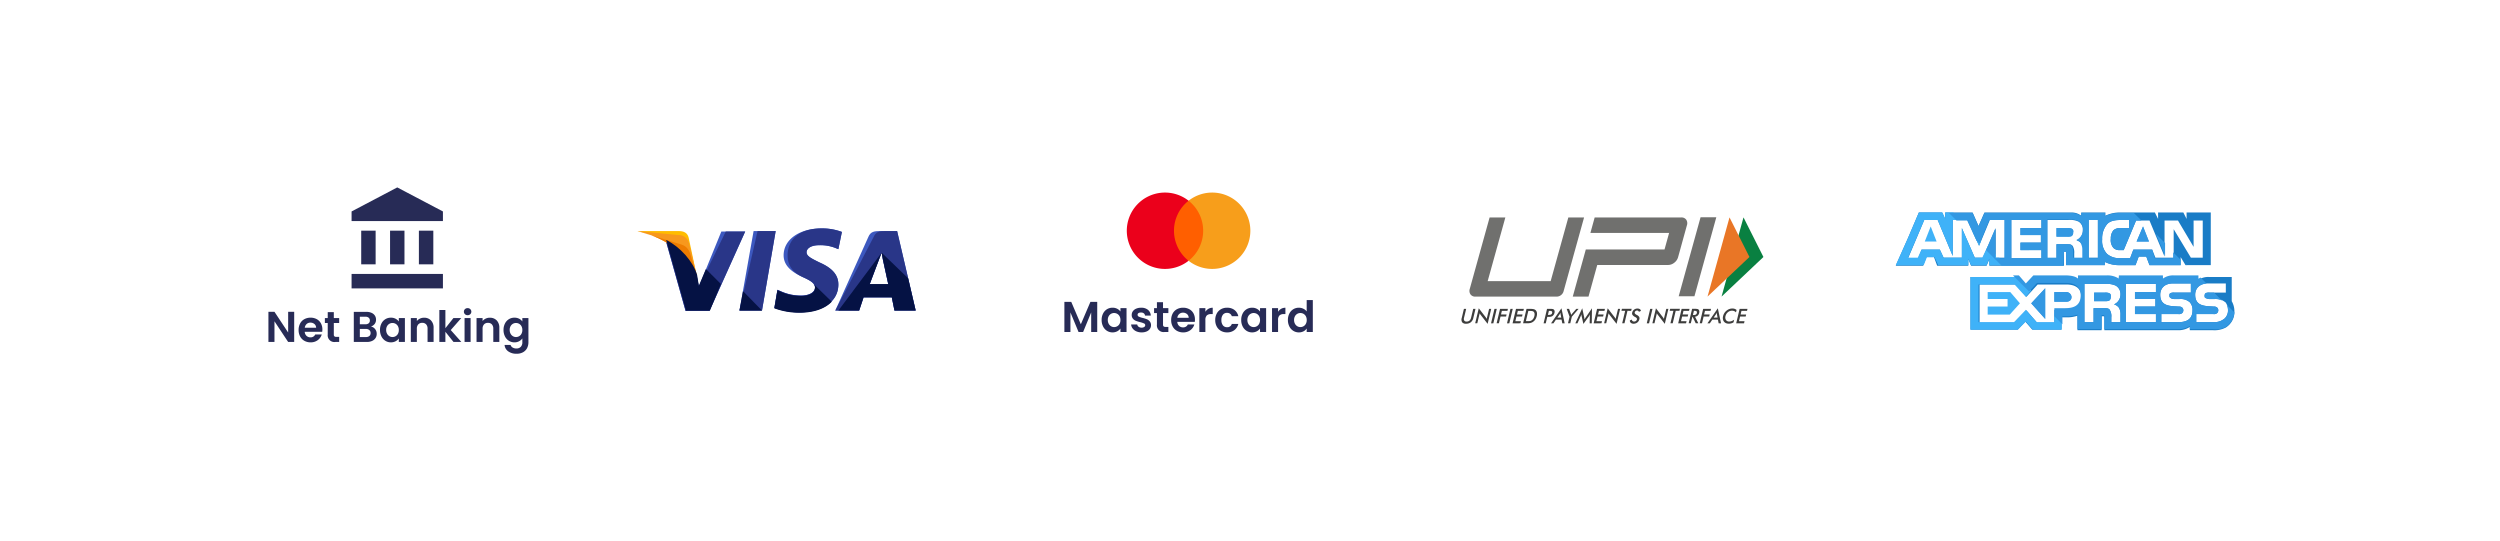 <svg xmlns="http://www.w3.org/2000/svg" xmlns:xlink="http://www.w3.org/1999/xlink" width="753" height="163" viewBox="0 0 753 163"><defs><style>.a{fill:#fff;}.b{opacity:0.92;}.c{fill:#151948;}.d{fill:none;}.e{fill:#2fabf7;}.f{fill:#228fe0;}.g{fill:#0571c1;}.h{fill:#3c58bf;}.i{fill:#293688;}.j{fill:#ffbc00;}.k{fill:#f7981d;}.l{fill:#ed7c00;}.m{fill:#051244;}.n{fill:#ff5f00;}.o{fill:#eb001b;}.p{fill:#f79e1b;}.q{fill:#3d3d3c;}.r{fill:#70706e;}.s{fill:#098041;}.t{fill:#e97626;}.u{filter:url(#a);}</style><filter id="a" x="0" y="0" width="753" height="163" filterUnits="userSpaceOnUse"><feOffset input="SourceAlpha"/><feGaussianBlur stdDeviation="11" result="b"/><feFlood flood-color="#3ecf8e" flood-opacity="0.471"/><feComposite operator="in" in2="b"/><feComposite in="SourceGraphic"/></filter></defs><g transform="translate(-123 -605)"><g class="u" transform="matrix(1, 0, 0, 1, 123, 605)"><rect class="a" width="687" height="97" rx="14" transform="translate(33 33)"/></g><g class="b" transform="translate(-170 -179)"><path class="c" d="M-31.389,0h-1.82L-37.33-6.227V0h-1.82V-9.087h1.82l4.121,6.24v-6.24h1.82ZM-22.9-3.757a4.3,4.3,0,0,1-.052.7h-5.265a1.791,1.791,0,0,0,.546,1.222,1.684,1.684,0,0,0,1.183.442,1.486,1.486,0,0,0,1.443-.871h1.963a3.281,3.281,0,0,1-1.2,1.71,3.492,3.492,0,0,1-2.171.67,3.757,3.757,0,0,1-1.865-.462A3.248,3.248,0,0,1-29.6-1.651a4,4,0,0,1-.461-1.95,4.078,4.078,0,0,1,.455-1.963,3.175,3.175,0,0,1,1.274-1.3,3.817,3.817,0,0,1,1.885-.455,3.786,3.786,0,0,1,1.84.442,3.111,3.111,0,0,1,1.261,1.255A3.8,3.8,0,0,1-22.9-3.757Zm-1.885-.52A1.443,1.443,0,0,0-25.292-5.4,1.8,1.8,0,0,0-26.5-5.824a1.652,1.652,0,0,0-1.138.41A1.8,1.8,0,0,0-28.2-4.277Zm5.33-1.43v3.484a.689.689,0,0,0,.175.526.862.862,0,0,0,.592.162h.845V0h-1.144a2.006,2.006,0,0,1-2.3-2.236V-5.707h-.858V-7.2h.858V-8.983h1.833V-7.2h1.612v1.495ZM-8.288-4.654a2.039,2.039,0,0,1,1.261.767,2.24,2.24,0,0,1,.494,1.43A2.3,2.3,0,0,1-6.89-1.177a2.381,2.381,0,0,1-1.034.865A3.786,3.786,0,0,1-9.523,0h-3.913V-9.074h3.744a3.883,3.883,0,0,1,1.592.3,2.268,2.268,0,0,1,1.014.832A2.178,2.178,0,0,1-6.74-6.734a2.068,2.068,0,0,1-.423,1.326A2.26,2.26,0,0,1-8.288-4.654Zm-3.328-.676h1.664a1.523,1.523,0,0,0,1-.293A1.03,1.03,0,0,0-8.6-6.461a1.049,1.049,0,0,0-.351-.845,1.5,1.5,0,0,0-1-.3h-1.664Zm1.833,3.848a1.557,1.557,0,0,0,1.033-.312,1.092,1.092,0,0,0,.371-.884,1.138,1.138,0,0,0-.39-.917,1.573,1.573,0,0,0-1.053-.331h-1.794v2.444Zm4.238-2.145a4.168,4.168,0,0,1,.436-1.937,3.192,3.192,0,0,1,1.183-1.3,3.15,3.15,0,0,1,1.671-.455,2.934,2.934,0,0,1,1.41.325,2.862,2.862,0,0,1,.969.819V-7.2H1.957V0H.124V-1.053a2.707,2.707,0,0,1-.969.838A2.963,2.963,0,0,1-2.268.117,3.061,3.061,0,0,1-3.926-.351a3.275,3.275,0,0,1-1.183-1.32A4.238,4.238,0,0,1-5.544-3.627ZM.124-3.6a2.334,2.334,0,0,0-.26-1.138,1.833,1.833,0,0,0-.7-.728,1.876,1.876,0,0,0-.949-.253,1.843,1.843,0,0,0-.936.247,1.86,1.86,0,0,0-.7.722,2.26,2.26,0,0,0-.266,1.125A2.335,2.335,0,0,0-3.419-2.49a1.919,1.919,0,0,0,.7.747,1.783,1.783,0,0,0,.93.26,1.876,1.876,0,0,0,.949-.253,1.833,1.833,0,0,0,.7-.728A2.334,2.334,0,0,0,.124-3.6Zm7.6-3.705a2.776,2.776,0,0,1,2.08.813A3.111,3.111,0,0,1,10.6-4.225V0H8.781V-3.978A1.867,1.867,0,0,0,8.352-5.3a1.519,1.519,0,0,0-1.17-.461,1.557,1.557,0,0,0-1.19.461,1.85,1.85,0,0,0-.436,1.32V0H3.737V-7.2h1.82v.9a2.514,2.514,0,0,1,.93-.734A2.875,2.875,0,0,1,7.728-7.306ZM16.595,0,14.151-3.068V0h-1.82V-9.62h1.82v5.473L16.569-7.2h2.366L15.763-3.588,18.961,0Zm4.251-8.06a1.109,1.109,0,0,1-.8-.306,1.011,1.011,0,0,1-.319-.76,1.011,1.011,0,0,1,.319-.76,1.109,1.109,0,0,1,.8-.306,1.109,1.109,0,0,1,.8.306,1.011,1.011,0,0,1,.319.76,1.011,1.011,0,0,1-.319.76A1.109,1.109,0,0,1,20.846-8.06Zm.9.858V0h-1.82V-7.2Zm5.785-.1a2.776,2.776,0,0,1,2.08.813A3.111,3.111,0,0,1,30.4-4.225V0H28.58V-3.978a1.867,1.867,0,0,0-.429-1.32,1.519,1.519,0,0,0-1.17-.461,1.557,1.557,0,0,0-1.19.461,1.85,1.85,0,0,0-.436,1.32V0h-1.82V-7.2h1.82v.9a2.514,2.514,0,0,1,.93-.734A2.875,2.875,0,0,1,27.528-7.306Zm7.423-.013A3.023,3.023,0,0,1,36.368-7a2.609,2.609,0,0,1,.962.826V-7.2h1.833V.052a3.864,3.864,0,0,1-.4,1.788A2.992,2.992,0,0,1,37.55,3.088a3.865,3.865,0,0,1-1.95.461,4.165,4.165,0,0,1-2.515-.715A2.65,2.65,0,0,1,31.973.884H33.78a1.345,1.345,0,0,0,.618.786,2.151,2.151,0,0,0,1.151.293,1.78,1.78,0,0,0,1.287-.474A1.906,1.906,0,0,0,37.329.052V-1.066a2.765,2.765,0,0,1-.968.845A2.889,2.889,0,0,1,34.95.117a3.093,3.093,0,0,1-1.664-.468,3.259,3.259,0,0,1-1.19-1.32,4.238,4.238,0,0,1-.435-1.957A4.168,4.168,0,0,1,32.1-5.564a3.192,3.192,0,0,1,1.183-1.3A3.15,3.15,0,0,1,34.95-7.319ZM37.329-3.6a2.334,2.334,0,0,0-.26-1.138,1.833,1.833,0,0,0-.7-.728,1.876,1.876,0,0,0-.949-.253,1.843,1.843,0,0,0-.936.247,1.86,1.86,0,0,0-.7.722,2.26,2.26,0,0,0-.266,1.125,2.335,2.335,0,0,0,.266,1.138,1.919,1.919,0,0,0,.7.747,1.783,1.783,0,0,0,.93.26,1.876,1.876,0,0,0,.949-.253,1.833,1.833,0,0,0,.7-.728A2.334,2.334,0,0,0,37.329-3.6Z" transform="translate(413 887)"/><g transform="translate(396 839)"><path class="d" d="M0,0H34.756V34.756H0Z"/><path class="c" d="M6.9,15.034V25.171h4.345V15.034Zm8.689,0V25.171H19.93V15.034ZM4,32.412H31.515V28.067H4ZM24.274,15.034V25.171h4.345V15.034ZM17.758,2,4,9.241v2.9H31.515v-2.9Z" transform="translate(-1.104 -0.552)"/></g></g><g class="b" transform="translate(693.5 647.9)"><path class="e" d="M5.9,28.234H9.462L7.681,23.7Z" transform="translate(3.344 1.61)"/><path class="f" d="M34.934,24.162a3.157,3.157,0,0,0-1.3-.162H30.4v2.591h3.238a3.156,3.156,0,0,0,1.3-.162,1.261,1.261,0,0,0,.486-1.133A.9.9,0,0,0,34.934,24.162Z" transform="translate(18.514 1.796)"/><path class="g" d="M88.1,21.1v1.943L87.126,21.1h-7.61v1.943L78.545,21.1H68.182a9.858,9.858,0,0,0-4.534.972V21.1H56.362v.972a4.669,4.669,0,0,0-3.076-.972H27.216l-1.781,4.048L23.654,21.1H15.4v1.943L14.425,21.1H7.462L4.224,28.71.5,37.13H8.758l.972-2.591H12l.972,2.591h9.391V35.187l.81,1.943h4.7l.81-1.943V37.13H51.18V32.92H51.5c.324,0,.324,0,.324.486v3.562H63.486V36a9.7,9.7,0,0,0,4.372.972h4.858l.972-2.591h2.267l.972,2.591h9.391V34.539l1.457,2.429h7.61V21.1H88.1ZM33.369,34.7H30.617V25.8L26.731,34.7H24.3L20.416,25.8V34.7H14.911l-1.133-2.429H8.272L7.3,34.863H4.224l4.858-11.5H13.13l4.534,10.849V23.367h4.372L25.6,31.139l3.238-7.772h4.534ZM44.38,25.8H38.065v2.1h6.153v2.267H38.065v2.267H44.38v2.429H35.312v-11.5H44.38Zm12.144,4.7a4.051,4.051,0,0,1,.486,2.1v2.267H54.257V33.406a3.857,3.857,0,0,0-.486-2.267c-.486-.486-.972-.486-1.943-.486H48.914v4.21H46.161v-11.5h6.153a6.207,6.207,0,0,1,3.238.486,2.759,2.759,0,0,1,1.3,2.591A3.224,3.224,0,0,1,54.9,29.52,3.079,3.079,0,0,1,56.524,30.491Zm4.858,4.21H58.629V23.2h2.753Zm31.9,0H89.393l-5.181-8.582V34.7H78.706l-.971-2.429H72.068L71.1,34.863H68.02a5.654,5.654,0,0,1-3.886-1.3A5.691,5.691,0,0,1,62.677,29.2a6.637,6.637,0,0,1,1.457-4.534c.81-.972,2.267-1.3,4.048-1.3h2.591V25.8H68.182a2.986,2.986,0,0,0-2.1.648,3.8,3.8,0,0,0-.81,2.591,3.522,3.522,0,0,0,.81,2.753,2.581,2.581,0,0,0,1.943.648h1.133l3.724-8.905h4.048l4.534,10.849V23.529h4.048l4.7,7.934V23.529h2.753V34.7Z" transform="translate(0)"/><path class="f" d="M45.3,28.234h3.724L47.243,23.7Z" transform="translate(27.739 1.61)"/><path class="f" d="M29.91,44.429V35.2L25.7,39.734Z" transform="translate(15.603 8.73)"/><path class="e" d="M17.6,35.9V38h5.991v2.267H17.6V42.7h6.639l3.076-3.4L24.4,35.9Z" transform="translate(10.588 9.164)"/><path class="f" d="M33.4,35.9H30v2.915h3.562c.972,0,1.619-.486,1.619-1.457A1.633,1.633,0,0,0,33.4,35.9Z" transform="translate(18.266 9.164)"/><path class="g" d="M93.092,40.386V33.1h-6.8a5.313,5.313,0,0,0-3.4.972V33.1H75.443a5.138,5.138,0,0,0-3.238.972V33.1H59.089v.972a6.259,6.259,0,0,0-3.562-.972H46.784v.972c-.81-.81-2.753-.972-3.724-.972H33.344l-2.267,2.429-2.1-2.429H14.4V48.968H28.649l2.267-2.429,2.1,2.429h8.744V45.244H42.9a9.85,9.85,0,0,0,3.724-.486V49.13h7.286V44.92h.324c.486,0,.486,0,.486.486V49.13H76.738a6.348,6.348,0,0,0,3.724-.972v.972h6.962a7.272,7.272,0,0,0,3.886-.81h0A5.512,5.512,0,0,0,93.9,43.463,6.2,6.2,0,0,0,93.092,40.386ZM42.9,42.977H39.659v3.886H34.478l-3.238-3.724-3.4,3.724H17.153v-11.5H28l3.238,3.724,3.4-3.724h8.582c2.1,0,4.534.648,4.534,3.724C47.593,42.329,45.326,42.977,42.9,42.977Zm16.192-.648a3.674,3.674,0,0,1,.486,2.1V46.7H56.823V45.244a3.615,3.615,0,0,0-.486-2.267c-.324-.486-.972-.486-1.943-.486H51.479V46.7H48.727V35.2H54.88a6.519,6.519,0,0,1,3.238.486,2.864,2.864,0,0,1,1.457,2.591,3.224,3.224,0,0,1-1.943,3.076A2.769,2.769,0,0,1,59.089,42.329Zm11.172-4.7H63.947v2.1H70.1v2.267H63.947v2.267h6.315V46.7H61.194V35.2h9.067Zm6.8,9.067H71.881V44.272h5.181a1.366,1.366,0,0,0,1.133-.324,1.174,1.174,0,0,0,0-1.619,1.369,1.369,0,0,0-.972-.324c-2.591-.162-5.667,0-5.667-3.562,0-1.619.972-3.4,3.886-3.4h5.343V37.8H75.767a2.4,2.4,0,0,0-1.133.162c-.324.162-.324.486-.324.81,0,.486.324.648.648.81a2.054,2.054,0,0,0,.971.162h1.457a4.122,4.122,0,0,1,3.076.972,3.352,3.352,0,0,1,.81,2.429C81.272,45.568,79.815,46.7,77.062,46.7Zm13.925-1.133a4.722,4.722,0,0,1-3.4,1.133H82.406V44.272h5.181a1.366,1.366,0,0,0,1.133-.324,1.174,1.174,0,0,0,0-1.619,1.369,1.369,0,0,0-.972-.324c-2.591-.162-5.667,0-5.667-3.562,0-1.619.972-3.4,3.886-3.4h5.343V37.8H86.454a2.4,2.4,0,0,0-1.133.162c-.324.162-.324.486-.324.81,0,.486.162.648.648.81a2.054,2.054,0,0,0,.972.162h1.457a4.122,4.122,0,0,1,3.076.972.159.159,0,0,1,.162.162,3.718,3.718,0,0,1,.648,2.267A3.3,3.3,0,0,1,90.987,45.568Z" transform="translate(8.607 7.43)"/><path class="f" d="M41.934,36.162a3.157,3.157,0,0,0-1.3-.162H37.4v2.591h3.238a3.157,3.157,0,0,0,1.3-.162,1.261,1.261,0,0,0,.486-1.133A.9.9,0,0,0,41.934,36.162Z" transform="translate(22.848 9.226)"/><g transform="translate(41.303 25.31)"><path class="f" d="M34.934,24.162a3.157,3.157,0,0,0-1.3-.162H30.4v2.591h3.238a3.156,3.156,0,0,0,1.3-.162,1.261,1.261,0,0,0,.486-1.133A.9.9,0,0,0,34.934,24.162Z" transform="translate(-22.79 -23.514)"/><path class="f" d="M45.3,28.234h3.724L47.243,23.7Z" transform="translate(-13.564 -23.7)"/><g transform="translate(0 18.621)"><path class="f" d="M29.91,44.429V35.2L25.7,39.734Z" transform="translate(-25.7 -35.2)"/><path class="f" d="M33.4,35.9H30v2.915h3.562c.972,0,1.619-.486,1.619-1.457A1.633,1.633,0,0,0,33.4,35.9Zm13.115.324a3.157,3.157,0,0,0-1.3-.162H41.982v2.591H45.22a3.157,3.157,0,0,0,1.3-.162A1.261,1.261,0,0,0,47,37.357.9.9,0,0,0,46.516,36.224Z" transform="translate(-23.038 -34.767)"/></g></g><g transform="translate(23.007 40.53)"><path class="e" d="M41.926,46.377l-2.267-2.429V46.7H34.316l-3.238-3.724L27.515,46.7H16.829V35.367H27.677l3.4,3.724L32.7,37.148,28.649,33.1H14.4V48.968H28.649l2.429-2.429,2.1,2.429h8.744Z" transform="translate(-14.4 -33.1)"/></g><g transform="translate(0.5 21.1)"><path class="e" d="M33.693,36.968l-2.1-2.267h-.972V33.73L28.188,31.3l-1.619,3.4H24.3L20.416,25.8V34.7H14.911l-1.133-2.429H8.272L7.139,34.7H4.224L9.082,23.367H13.13l4.534,10.849V23.367h2.429L17.825,21.1H15.4v1.943l-.81-1.943H7.462L4.224,28.71.5,36.968H8.92l.972-2.429h2.267l1.133,2.429h9.067V35.025l.81,1.943h4.7l.81-1.943v1.943Z" transform="translate(-0.5 -21.1)"/><path class="e" d="M17.391,27.291,14.8,24.7l1.943,4.21Z" transform="translate(8.354 -18.871)"/></g><g transform="translate(35.798 40.044)"><path class="f" d="M86.42,48.344a5.923,5.923,0,0,0,2.591-4.372l-2.267-2.267a4.79,4.79,0,0,1,.324,1.619,3.3,3.3,0,0,1-.972,2.429,4.722,4.722,0,0,1-3.4,1.133H77.514V44.458H82.7a1.366,1.366,0,0,0,1.133-.324,1.174,1.174,0,0,0,0-1.619,1.369,1.369,0,0,0-.972-.324c-2.591-.162-5.667,0-5.667-3.562,0-1.619.972-3.076,3.4-3.4l-1.781-1.781c-.324.162-.486.324-.648.324V32.8H70.714a5.138,5.138,0,0,0-3.238.972V32.8H54.2v.972a6.259,6.259,0,0,0-3.562-.972H41.892v.972c-.81-.81-2.753-.972-3.724-.972H28.453l-2.267,2.429-2.1-2.429H22.3l4.858,4.858,2.429-2.591h8.582c2.1,0,4.534.648,4.534,3.724,0,3.238-2.267,3.886-4.7,3.886H34.768v2.429L37.2,47.535V45.106h.81a9.85,9.85,0,0,0,3.724-.486v4.372h7.286v-4.21h.324c.486,0,.486,0,.486.486v3.724H71.847a6.348,6.348,0,0,0,3.724-.972v.972h6.962a6.424,6.424,0,0,0,3.886-.648ZM54.2,42.515a3.674,3.674,0,0,1,.486,2.1v2.267H51.931V45.43a3.615,3.615,0,0,0-.486-2.267c-.324-.486-.972-.486-1.943-.486H46.588v4.21H43.835v-11.5h6.153a6.519,6.519,0,0,1,3.238.486,2.864,2.864,0,0,1,1.457,2.591,3.224,3.224,0,0,1-1.943,3.076A2.769,2.769,0,0,1,54.2,42.515Zm11.172-4.7H59.055v2.1h6.153v2.267H59.055v2.267H65.37v2.429H56.3v-11.5H65.37Zm6.8,9.067H66.989V44.458h5.181a1.366,1.366,0,0,0,1.133-.324,1.174,1.174,0,0,0,0-1.619,1.369,1.369,0,0,0-.972-.324c-2.591-.162-5.667,0-5.667-3.562,0-1.619.972-3.4,3.886-3.4h5.343v2.753H70.875a2.4,2.4,0,0,0-1.133.162c-.324.162-.324.486-.324.81,0,.486.324.648.648.81a2.054,2.054,0,0,0,.972.162h1.457a4.122,4.122,0,0,1,3.076.972,3.352,3.352,0,0,1,.81,2.429C76.381,45.753,74.923,46.887,72.171,46.887Z" transform="translate(-22.3 -32.8)"/><path class="f" d="M57.9,36.972c0,.486.162.648.648.81a2.054,2.054,0,0,0,.972.162h1.457a4.7,4.7,0,0,1,2.267.486L60.815,36H59.357a2.4,2.4,0,0,0-1.133.162A1.237,1.237,0,0,0,57.9,36.972Z" transform="translate(-0.257 -30.819)"/></g><g transform="translate(16.53 21.262)"><path class="f" d="M54.4,30.6l.324.486h.162Z" transform="translate(16.844 -15.38)"/><path class="f" d="M48.9,25.1l2.753,6.639V27.853Z" transform="translate(13.438 -18.785)"/><path class="f" d="M45.05,32.858h.324c.324,0,.324,0,.324.486v3.562H57.356v-.972a9.7,9.7,0,0,0,4.372.972h4.858l.972-2.591h2.267l.972,2.591h9.391V35.287L77.92,33.02V34.8H72.415l-.81-2.591H65.938L64.966,34.8H61.89A5.654,5.654,0,0,1,58,33.506a5.691,5.691,0,0,1-1.457-4.372A6.637,6.637,0,0,1,58,24.6c.81-.972,2.267-1.3,4.048-1.3h2.591v2.429H62.052a2.986,2.986,0,0,0-2.1.648,3.8,3.8,0,0,0-.81,2.591,3.522,3.522,0,0,0,.81,2.753,2.581,2.581,0,0,0,1.943.648h1.133l3.724-8.905h1.619L66.1,21.2H61.89a9.858,9.858,0,0,0-4.534.972V21.2H50.232v.972a4.668,4.668,0,0,0-3.076-.972H21.087l-1.781,4.048L17.524,21.2H10.4l2.267,2.267h3.238l2.753,5.991.972.972L22.544,23.3h4.534V34.8H24.325V25.9l-2.753,6.477,4.7,4.7H44.889ZM52.5,23.3h2.753V34.8H52.5ZM38.25,25.734H31.935v2.1h6.153v2.267H31.935v2.267H38.25V34.8H29.182V23.3H38.25Zm4.534,8.905H40.031v-11.5h6.153a6.207,6.207,0,0,1,3.238.486,2.759,2.759,0,0,1,1.3,2.591A3.224,3.224,0,0,1,48.775,29.3a2.12,2.12,0,0,1,1.3.972,4.051,4.051,0,0,1,.486,2.1v2.267H47.8V33.182a3.857,3.857,0,0,0-.486-2.267c-.162-.324-.648-.324-1.619-.324H42.784v4.048Z" transform="translate(-10.4 -21.2)"/></g></g><g transform="translate(314.5 651.397)"><path class="h" d="M23.6,46.942,27.856,23h6.651L30.384,46.942Z" transform="translate(7.626 0.198)"/><path class="i" d="M23.6,46.942,29.053,23h5.453L30.384,46.942Z" transform="translate(7.626 0.198)"/><path class="h" d="M51.851,23.464A16.871,16.871,0,0,0,45.732,22.4c-6.651,0-11.439,3.325-11.439,8.114,0,3.591,3.325,5.453,5.985,6.651s3.458,2,3.458,3.059c0,1.6-2.128,2.394-3.99,2.394a14.457,14.457,0,0,1-6.385-1.33l-.931-.4L31.5,46.342a21.567,21.567,0,0,0,7.582,1.33c7.05,0,11.7-3.325,11.7-8.38,0-2.793-1.729-4.921-5.719-6.651-2.394-1.2-3.857-1.862-3.857-3.059,0-1.064,1.2-2.128,3.857-2.128a12.2,12.2,0,0,1,5.054.931l.665.266,1.064-5.187Z" transform="translate(10.233)"/><path class="i" d="M51.851,23.464A16.871,16.871,0,0,0,45.732,22.4c-6.651,0-10.242,3.325-10.242,8.114,0,3.591,2.128,5.453,4.788,6.651s3.458,2,3.458,3.059c0,1.6-2.128,2.394-3.99,2.394a14.457,14.457,0,0,1-6.385-1.33l-.931-.4L31.5,46.342a21.567,21.567,0,0,0,7.582,1.33c7.05,0,11.7-3.325,11.7-8.38,0-2.793-1.729-4.921-5.719-6.651-2.394-1.2-3.857-1.862-3.857-3.059,0-1.064,1.2-2.128,3.857-2.128a12.2,12.2,0,0,1,5.054.931l.665.266,1.064-5.187Z" transform="translate(10.233)"/><path class="h" d="M58.734,23c-1.6,0-2.793.133-3.458,1.729L45.3,46.942h7.183l1.33-3.99h8.513l.8,3.99h6.385L63.922,23ZM55.675,38.961c.4-1.2,2.66-7.05,2.66-7.05s.532-1.463.931-2.394l.4,2.261s1.33,5.986,1.6,7.316H55.675Z" transform="translate(14.789 0.198)"/><path class="i" d="M60.33,23c-1.6,0-2.793.133-3.458,1.729L45.3,46.942h7.183l1.33-3.99h8.513l.8,3.99h6.385L63.922,23ZM55.675,38.961c.532-1.33,2.66-7.05,2.66-7.05s.532-1.463.931-2.394l.4,2.261s1.33,5.986,1.6,7.316H55.675Z" transform="translate(14.789 0.198)"/><path class="h" d="M16.876,39.726l-.665-3.458c-1.2-3.99-5.054-8.38-9.311-10.508l5.985,21.282h7.183L30.842,23.1H23.659Z" transform="translate(2.113 0.231)"/><path class="i" d="M16.876,39.726l-.665-3.458c-1.2-3.99-5.054-8.38-9.311-10.508l5.985,21.282h7.183L30.842,23.1H24.99Z" transform="translate(2.113 0.231)"/><path class="j" d="M.5,23l1.2.266c8.513,2,14.365,7.05,16.626,13.035L15.929,25c-.4-1.6-1.6-2-3.059-2Z" transform="translate(0 0.198)"/><path class="k" d="M.5,23h0c8.513,2,15.562,7.183,17.823,13.168l-2.261-9.444A3.247,3.247,0,0,0,12.87,24.2Z" transform="translate(0 0.198)"/><path class="l" d="M.5,23h0c8.513,2,15.562,7.183,17.823,13.168l-1.6-5.187c-.4-1.6-.931-3.192-2.793-3.857Z" transform="translate(0 0.198)"/><g transform="translate(9.146 25.858)"><path class="m" d="M23.493,38.3l-4.522-4.522-2.128,5.054-.532-3.325C15.114,31.518,11.256,27.128,7,25l5.986,21.282h7.183Z" transform="translate(-7 -25)"/></g><g transform="translate(31.226 41.288)"><path class="m" d="M30.384,42.452,24.664,36.6,23.6,42.452Z" transform="translate(-23.6 -36.6)"/></g><g transform="translate(41.733 38.893)"><path class="m" d="M43.072,34.8h0c.532.532.8.931.665,1.463,0,1.6-2.128,2.394-3.99,2.394a14.457,14.457,0,0,1-6.385-1.33l-.931-.4L31.5,42.382a21.567,21.567,0,0,0,7.582,1.33c4.256,0,7.715-1.2,9.71-3.325Z" transform="translate(-31.5 -34.8)"/></g><g transform="translate(61.02 29.716)"><path class="m" d="M46,45.324h6.252l1.33-3.99h8.513l.8,3.99h6.385l-2.261-9.71L59.035,27.9l.4,2.128s1.33,5.985,1.6,7.316H55.444c.532-1.33,2.66-7.05,2.66-7.05s.532-1.463.931-2.394" transform="translate(-46 -27.9)"/></g></g><g transform="translate(1 -3)"><g class="b" transform="translate(-60 -177)"><path class="c" d="M-27.514-9.074V0h-1.82V-5.9L-31.765,0h-1.378l-2.444-5.9V0h-1.82V-9.074h2.067l2.886,6.747,2.886-6.747Zm1.326,5.447a4.168,4.168,0,0,1,.435-1.937,3.192,3.192,0,0,1,1.183-1.3,3.15,3.15,0,0,1,1.67-.455,2.934,2.934,0,0,1,1.41.325,2.862,2.862,0,0,1,.969.819V-7.2h1.833V0h-1.833V-1.053a2.707,2.707,0,0,1-.969.838,2.963,2.963,0,0,1-1.424.332A3.061,3.061,0,0,1-24.57-.351a3.275,3.275,0,0,1-1.183-1.32A4.238,4.238,0,0,1-26.188-3.627Zm5.668.026a2.334,2.334,0,0,0-.26-1.138,1.833,1.833,0,0,0-.7-.728,1.876,1.876,0,0,0-.949-.253,1.843,1.843,0,0,0-.936.247,1.86,1.86,0,0,0-.7.722,2.26,2.26,0,0,0-.267,1.125,2.335,2.335,0,0,0,.267,1.138,1.919,1.919,0,0,0,.7.747,1.783,1.783,0,0,0,.93.26,1.876,1.876,0,0,0,.949-.253,1.833,1.833,0,0,0,.7-.728A2.334,2.334,0,0,0-20.521-3.6Zm6.37,3.718A3.8,3.8,0,0,1-15.737-.2a2.8,2.8,0,0,1-1.112-.864A2.191,2.191,0,0,1-17.3-2.275h1.833a1,1,0,0,0,.41.689,1.424,1.424,0,0,0,.891.273,1.383,1.383,0,0,0,.813-.208.63.63,0,0,0,.292-.533.562.562,0,0,0-.357-.526,6.727,6.727,0,0,0-1.138-.384,9.64,9.64,0,0,1-1.319-.4A2.291,2.291,0,0,1-16.757-4a1.71,1.71,0,0,1-.37-1.157,1.867,1.867,0,0,1,.344-1.092,2.313,2.313,0,0,1,.988-.78,3.7,3.7,0,0,1,1.515-.286,3.092,3.092,0,0,1,2.054.643,2.384,2.384,0,0,1,.845,1.735h-1.742a.943.943,0,0,0-.358-.682,1.329,1.329,0,0,0-.851-.253,1.342,1.342,0,0,0-.76.182.58.58,0,0,0-.267.507A.6.6,0,0,0-15-4.635a5.652,5.652,0,0,0,1.131.384,9.6,9.6,0,0,1,1.287.4A2.274,2.274,0,0,1-11.7-3.2a1.767,1.767,0,0,1,.383,1.151,1.908,1.908,0,0,1-.344,1.118,2.269,2.269,0,0,1-.988.774A3.743,3.743,0,0,1-14.151.117ZM-7.7-5.707v3.484a.689.689,0,0,0,.176.526.862.862,0,0,0,.591.162h.845V0H-7.235a2.006,2.006,0,0,1-2.3-2.236V-5.707h-.858V-7.2h.858V-8.983H-7.7V-7.2h1.612v1.495Zm9.62,1.95a4.3,4.3,0,0,1-.052.7H-3.4a1.791,1.791,0,0,0,.546,1.222,1.684,1.684,0,0,0,1.183.442A1.486,1.486,0,0,0-.228-2.262H1.735a3.281,3.281,0,0,1-1.2,1.71,3.492,3.492,0,0,1-2.171.67A3.757,3.757,0,0,1-3.5-.345,3.248,3.248,0,0,1-4.784-1.651,4,4,0,0,1-5.246-3.6a4.078,4.078,0,0,1,.455-1.963,3.175,3.175,0,0,1,1.274-1.3,3.817,3.817,0,0,1,1.885-.455,3.786,3.786,0,0,1,1.839.442A3.111,3.111,0,0,1,1.469-5.623,3.8,3.8,0,0,1,1.917-3.757ZM.032-4.277A1.443,1.443,0,0,0-.475-5.4a1.8,1.8,0,0,0-1.209-.423,1.652,1.652,0,0,0-1.138.41,1.8,1.8,0,0,0-.566,1.137ZM5.063-6.084a2.559,2.559,0,0,1,.917-.9,2.549,2.549,0,0,1,1.293-.325V-5.4H6.792a1.844,1.844,0,0,0-1.293.4,1.858,1.858,0,0,0-.436,1.4V0H3.243V-7.2h1.82ZM8.027-3.6a4.04,4.04,0,0,1,.455-1.956,3.252,3.252,0,0,1,1.261-1.3,3.648,3.648,0,0,1,1.846-.461,3.549,3.549,0,0,1,2.217.67,3.257,3.257,0,0,1,1.177,1.878H13.019a1.436,1.436,0,0,0-.526-.734,1.529,1.529,0,0,0-.917-.266,1.5,1.5,0,0,0-1.235.565A2.5,2.5,0,0,0,9.886-3.6a2.48,2.48,0,0,0,.455,1.592,1.5,1.5,0,0,0,1.235.566,1.38,1.38,0,0,0,1.443-.988h1.963A3.322,3.322,0,0,1,13.8-.572a3.486,3.486,0,0,1-2.21.689A3.648,3.648,0,0,1,9.743-.345a3.252,3.252,0,0,1-1.261-1.3A4.04,4.04,0,0,1,8.027-3.6Zm7.826-.026a4.168,4.168,0,0,1,.436-1.937,3.192,3.192,0,0,1,1.183-1.3,3.15,3.15,0,0,1,1.67-.455,2.934,2.934,0,0,1,1.41.325,2.862,2.862,0,0,1,.969.819V-7.2h1.833V0H21.521V-1.053a2.707,2.707,0,0,1-.969.838,2.963,2.963,0,0,1-1.424.332,3.061,3.061,0,0,1-1.657-.468,3.275,3.275,0,0,1-1.183-1.32A4.238,4.238,0,0,1,15.853-3.627Zm5.668.026a2.334,2.334,0,0,0-.26-1.138,1.833,1.833,0,0,0-.7-.728,1.876,1.876,0,0,0-.949-.253,1.843,1.843,0,0,0-.936.247,1.86,1.86,0,0,0-.7.722,2.26,2.26,0,0,0-.267,1.125,2.335,2.335,0,0,0,.267,1.138,1.919,1.919,0,0,0,.7.747,1.783,1.783,0,0,0,.93.26,1.876,1.876,0,0,0,.949-.253,1.833,1.833,0,0,0,.7-.728A2.334,2.334,0,0,0,21.521-3.6Zm5.434-2.483a2.559,2.559,0,0,1,.917-.9,2.549,2.549,0,0,1,1.294-.325V-5.4h-.481a1.844,1.844,0,0,0-1.293.4,1.858,1.858,0,0,0-.436,1.4V0h-1.82V-7.2h1.82Zm2.964,2.457a4.168,4.168,0,0,1,.435-1.937,3.177,3.177,0,0,1,1.19-1.3,3.183,3.183,0,0,1,1.677-.455,3.059,3.059,0,0,1,1.339.306,2.677,2.677,0,0,1,1.014.813V-9.62H37.42V0H35.574V-1.066a2.466,2.466,0,0,1-.949.858,2.973,2.973,0,0,1-1.417.325,3.093,3.093,0,0,1-1.664-.468,3.259,3.259,0,0,1-1.19-1.32A4.238,4.238,0,0,1,29.919-3.627Zm5.668.026a2.334,2.334,0,0,0-.26-1.138,1.833,1.833,0,0,0-.7-.728,1.876,1.876,0,0,0-.949-.253,1.843,1.843,0,0,0-.936.247,1.86,1.86,0,0,0-.7.722,2.26,2.26,0,0,0-.267,1.125,2.335,2.335,0,0,0,.267,1.138,1.919,1.919,0,0,0,.7.747,1.783,1.783,0,0,0,.93.26,1.876,1.876,0,0,0,.949-.253,1.833,1.833,0,0,0,.7-.728A2.334,2.334,0,0,0,35.587-3.6Z" transform="translate(540 885)"/></g><g transform="translate(461.394 661.417)"><path class="n" d="M18.818,24.251H8.755V6.168H18.818Z" transform="translate(4.82 0.873)"/><path class="o" d="M14.213,16.083a11.48,11.48,0,0,1,4.393-9.041,11.5,11.5,0,1,0,0,18.082,11.483,11.483,0,0,1-4.391-9.041Z" transform="translate(0 0)"/><path class="p" d="M30.606,16.083A11.5,11.5,0,0,1,12,25.124,11.5,11.5,0,0,0,12,7.042a11.5,11.5,0,0,1,18.606,9.041Z" transform="translate(6.606 0)"/></g></g><g transform="translate(471.854 585.134)"><path class="q" d="M92.078,339.273h.681l-.637,2.647a1.123,1.123,0,0,0,.054.886.8.8,0,0,0,.724.292,1.288,1.288,0,0,0,.864-.292,1.662,1.662,0,0,0,.475-.886l.637-2.647h.691l-.648,2.712a2.3,2.3,0,0,1-.756,1.318,2.174,2.174,0,0,1-1.415.443,1.407,1.407,0,0,1-1.2-.432A1.573,1.573,0,0,1,91.43,342Zm3.393,4.354,1.08-4.527,2.053,2.658c.054.076.108.151.162.238s.108.184.173.292l.724-3.014h.637l-1.08,4.516-2.1-2.712-.162-.227a1.163,1.163,0,0,1-.13-.259l-.724,3.025h-.637Zm4.776,0,1.037-4.354h.691l-1.037,4.354Zm1.675,0,1.037-4.354h2.366l-.14.605h-1.675l-.259,1.08h1.675l-.151.616H103.1l-.486,2.042h-.691Zm3.133,0,1.037-4.354h.691l-1.037,4.354Zm1.675,0,1.037-4.354h2.366l-.14.605h-1.675l-.259,1.091h1.675l-.151.616h-1.675l-.335,1.4h1.675l-.151.637Zm3.166,0,1.037-4.354h.929a5.354,5.354,0,0,1,1.253.1,1.287,1.287,0,0,1,.573.313,1.375,1.375,0,0,1,.378.735,2.6,2.6,0,0,1-.054,1.026,3.377,3.377,0,0,1-.432,1.026,2.506,2.506,0,0,1-.735.735,2.113,2.113,0,0,1-.713.313,4.82,4.82,0,0,1-1.124.1h-1.113Zm.843-.648h.583a3.222,3.222,0,0,0,.735-.065,1.409,1.409,0,0,0,.465-.216,1.76,1.76,0,0,0,.486-.529,2.375,2.375,0,0,0,.292-.735,1.926,1.926,0,0,0,.054-.724,1,1,0,0,0-.238-.529.73.73,0,0,0-.378-.216,3.221,3.221,0,0,0-.767-.065h-.5Zm6.45-1.307-.465,1.956h-.648l1.037-4.354h1.048a3.151,3.151,0,0,1,.67.054.663.663,0,0,1,.335.173.72.72,0,0,1,.216.411,1.428,1.428,0,0,1-.022.562,1.808,1.808,0,0,1-.248.573,1.483,1.483,0,0,1-.411.411,1.443,1.443,0,0,1-.421.173,3.549,3.549,0,0,1-.691.054h-.4Zm.184-.583h.173a1.755,1.755,0,0,0,.8-.13.674.674,0,0,0,.3-.454.465.465,0,0,0-.086-.486,1.214,1.214,0,0,0-.713-.14h-.173Zm4.333,2.539-.216-1.124H119.8l-.756,1.124h-.724l3.133-4.527.972,4.527Zm-1.491-1.718h1.178l-.194-.994a1.329,1.329,0,0,1-.022-.216,2.17,2.17,0,0,1-.011-.27,7.123,7.123,0,0,1-.27.5Zm3.209,1.718.475-1.988-.864-2.355h.724l.54,1.48c.011.043.022.086.043.151s.032.13.054.194l.13-.194c.043-.065.086-.119.13-.173l1.264-1.459h.691l-2.02,2.345-.475,1.988h-.691Zm6.58-2.15c0-.032.011-.13.032-.281.011-.13.022-.227.032-.313-.043.1-.086.194-.14.3a2.376,2.376,0,0,1-.194.3l-1.664,2.323-.54-2.366c-.022-.1-.043-.194-.054-.281a2.274,2.274,0,0,1-.022-.27c-.022.086-.054.184-.086.292a2.415,2.415,0,0,1-.13.313l-.972,2.139h-.637l2.085-4.538.594,2.744a1.923,1.923,0,0,1,.032.216c.011.1.032.227.054.378.076-.13.173-.281.3-.475a.976.976,0,0,0,.076-.119l1.88-2.744-.065,4.538h-.637Zm1.145,2.15,1.037-4.354h2.366l-.14.605h-1.675l-.259,1.091h1.675l-.151.616h-1.675l-.335,1.4h1.675l-.151.637Zm3.155,0,1.08-4.527,2.053,2.658c.054.076.108.151.162.238s.108.184.173.292l.724-3.014h.637l-1.08,4.516-2.1-2.712-.162-.227a1.164,1.164,0,0,1-.13-.259l-.724,3.025H134.3Zm7.034-3.76-.9,3.749h-.691l.9-3.749h-1.124l.14-.605H142.6l-.14.605Zm.724,2.885.616-.259a.582.582,0,0,0,.184.443.758.758,0,0,0,.5.151.821.821,0,0,0,.529-.173.786.786,0,0,0,.292-.465q.1-.389-.454-.681a.691.691,0,0,0-.119-.065,2.081,2.081,0,0,1-.778-.637.927.927,0,0,1-.065-.691,1.5,1.5,0,0,1,.562-.864,1.63,1.63,0,0,1,1-.335,1.358,1.358,0,0,1,.746.184.716.716,0,0,1,.313.529l-.605.281a.651.651,0,0,0-.205-.3.525.525,0,0,0-.324-.1.78.78,0,0,0-.475.151.687.687,0,0,0-.259.4c-.065.259.119.508.54.735a.624.624,0,0,0,.076.043,1.756,1.756,0,0,1,.724.583.972.972,0,0,1,.065.713,1.717,1.717,0,0,1-.616.983,1.789,1.789,0,0,1-1.113.367,1.218,1.218,0,0,1-.832-.259A.847.847,0,0,1,142.06,342.752Zm5.089.875,1.037-4.354h.691l-1.037,4.354Zm1.686,0,1.08-4.527,2.053,2.658c.054.076.108.151.162.238s.108.184.173.292l.724-3.014h.637l-1.08,4.516-2.1-2.712-.162-.227a1.163,1.163,0,0,1-.13-.259l-.724,3.025h-.637Zm7.034-3.76-.9,3.749h-.691l.9-3.749h-1.124l.14-.605h2.939l-.14.605Zm.746,3.76,1.037-4.354h2.377l-.14.605h-1.675l-.259,1.091h1.675l-.151.616H157.8l-.335,1.4h1.675l-.151.637Zm4.268-1.956-.465,1.945h-.648l1.037-4.354h.962a3.021,3.021,0,0,1,.637.054.7.7,0,0,1,.357.184.744.744,0,0,1,.205.411,1.38,1.38,0,0,1-.022.551,1.591,1.591,0,0,1-.443.821,1.468,1.468,0,0,1-.81.357l.983,1.977H161.9l-.94-1.945Zm.173-.551h.13a1.548,1.548,0,0,0,.756-.13.7.7,0,0,0,.292-.465c.054-.238.032-.411-.076-.508a1.08,1.08,0,0,0-.681-.151h-.13Zm2.042,2.507,1.037-4.354H166.5l-.14.605h-1.675l-.259,1.08H166.1l-.151.616h-1.675l-.486,2.042H163.1Zm5.7,0-.216-1.124H166.9l-.756,1.124h-.724l3.133-4.527.972,4.527Zm-1.5-1.718h1.178l-.194-.994a1.329,1.329,0,0,1-.022-.216,2.17,2.17,0,0,1-.011-.27,7.123,7.123,0,0,1-.27.5Zm6.72-1.577a1.372,1.372,0,0,0-.529-.378,1.6,1.6,0,0,0-.659-.13,1.9,1.9,0,0,0-1.243.454,2.155,2.155,0,0,0-.724,1.189,1.412,1.412,0,0,0,.151,1.167,1.084,1.084,0,0,0,.962.454,2.025,2.025,0,0,0,.745-.14,3.081,3.081,0,0,0,.756-.411l-.194.8a2.389,2.389,0,0,1-.681.3,2.741,2.741,0,0,1-.735.1,2.164,2.164,0,0,1-.864-.162,1.509,1.509,0,0,1-.616-.486,1.542,1.542,0,0,1-.3-.735,2.192,2.192,0,0,1,.054-.908,2.987,2.987,0,0,1,.378-.9,2.849,2.849,0,0,1,.659-.735,2.761,2.761,0,0,1,.843-.486,2.7,2.7,0,0,1,.918-.162,2.062,2.062,0,0,1,.691.108,1.812,1.812,0,0,1,.573.335Zm.065,3.3,1.037-4.354h2.366l-.14.605h-1.675l-.259,1.091h1.675l-.151.616h-1.675l-.335,1.4H176.6l-.151.637Z" transform="translate(0 -226.378)"/><g transform="translate(93.744 85.3)"><path class="r" d="M181.283,109.1h-4.743l6.591-23.8h4.743Zm-2.463-23.057a1.744,1.744,0,0,0-1.523-.681H151.235l-1.286,4.668h23.705l-1.383,4.981H153.31V95h-4.743l-3.933,14.208h4.743l2.636-9.53H173.33A3.005,3.005,0,0,0,175.21,99a3.166,3.166,0,0,0,1.156-1.686L179,87.785A1.933,1.933,0,0,0,178.819,86.046Zm-36.952,21.566a2.185,2.185,0,0,1-2.1,1.6H115.321a1.709,1.709,0,0,1-1.491-.681,1.871,1.871,0,0,1-.205-1.686l5.964-21.479h4.743l-5.327,19.189h18.973L143.3,85.365h4.743Z" transform="translate(-113.518 -85.3)"/><g transform="translate(71.708 0.043)"><path class="s" d="M822.912,85.7l6,11.928L816.3,109.556Z" transform="translate(-812.075 -85.7)"/><path class="t" d="M783.823,85.7l6,11.928L777.2,109.556Z" transform="translate(-777.2 -85.7)"/></g></g></g></g></svg>